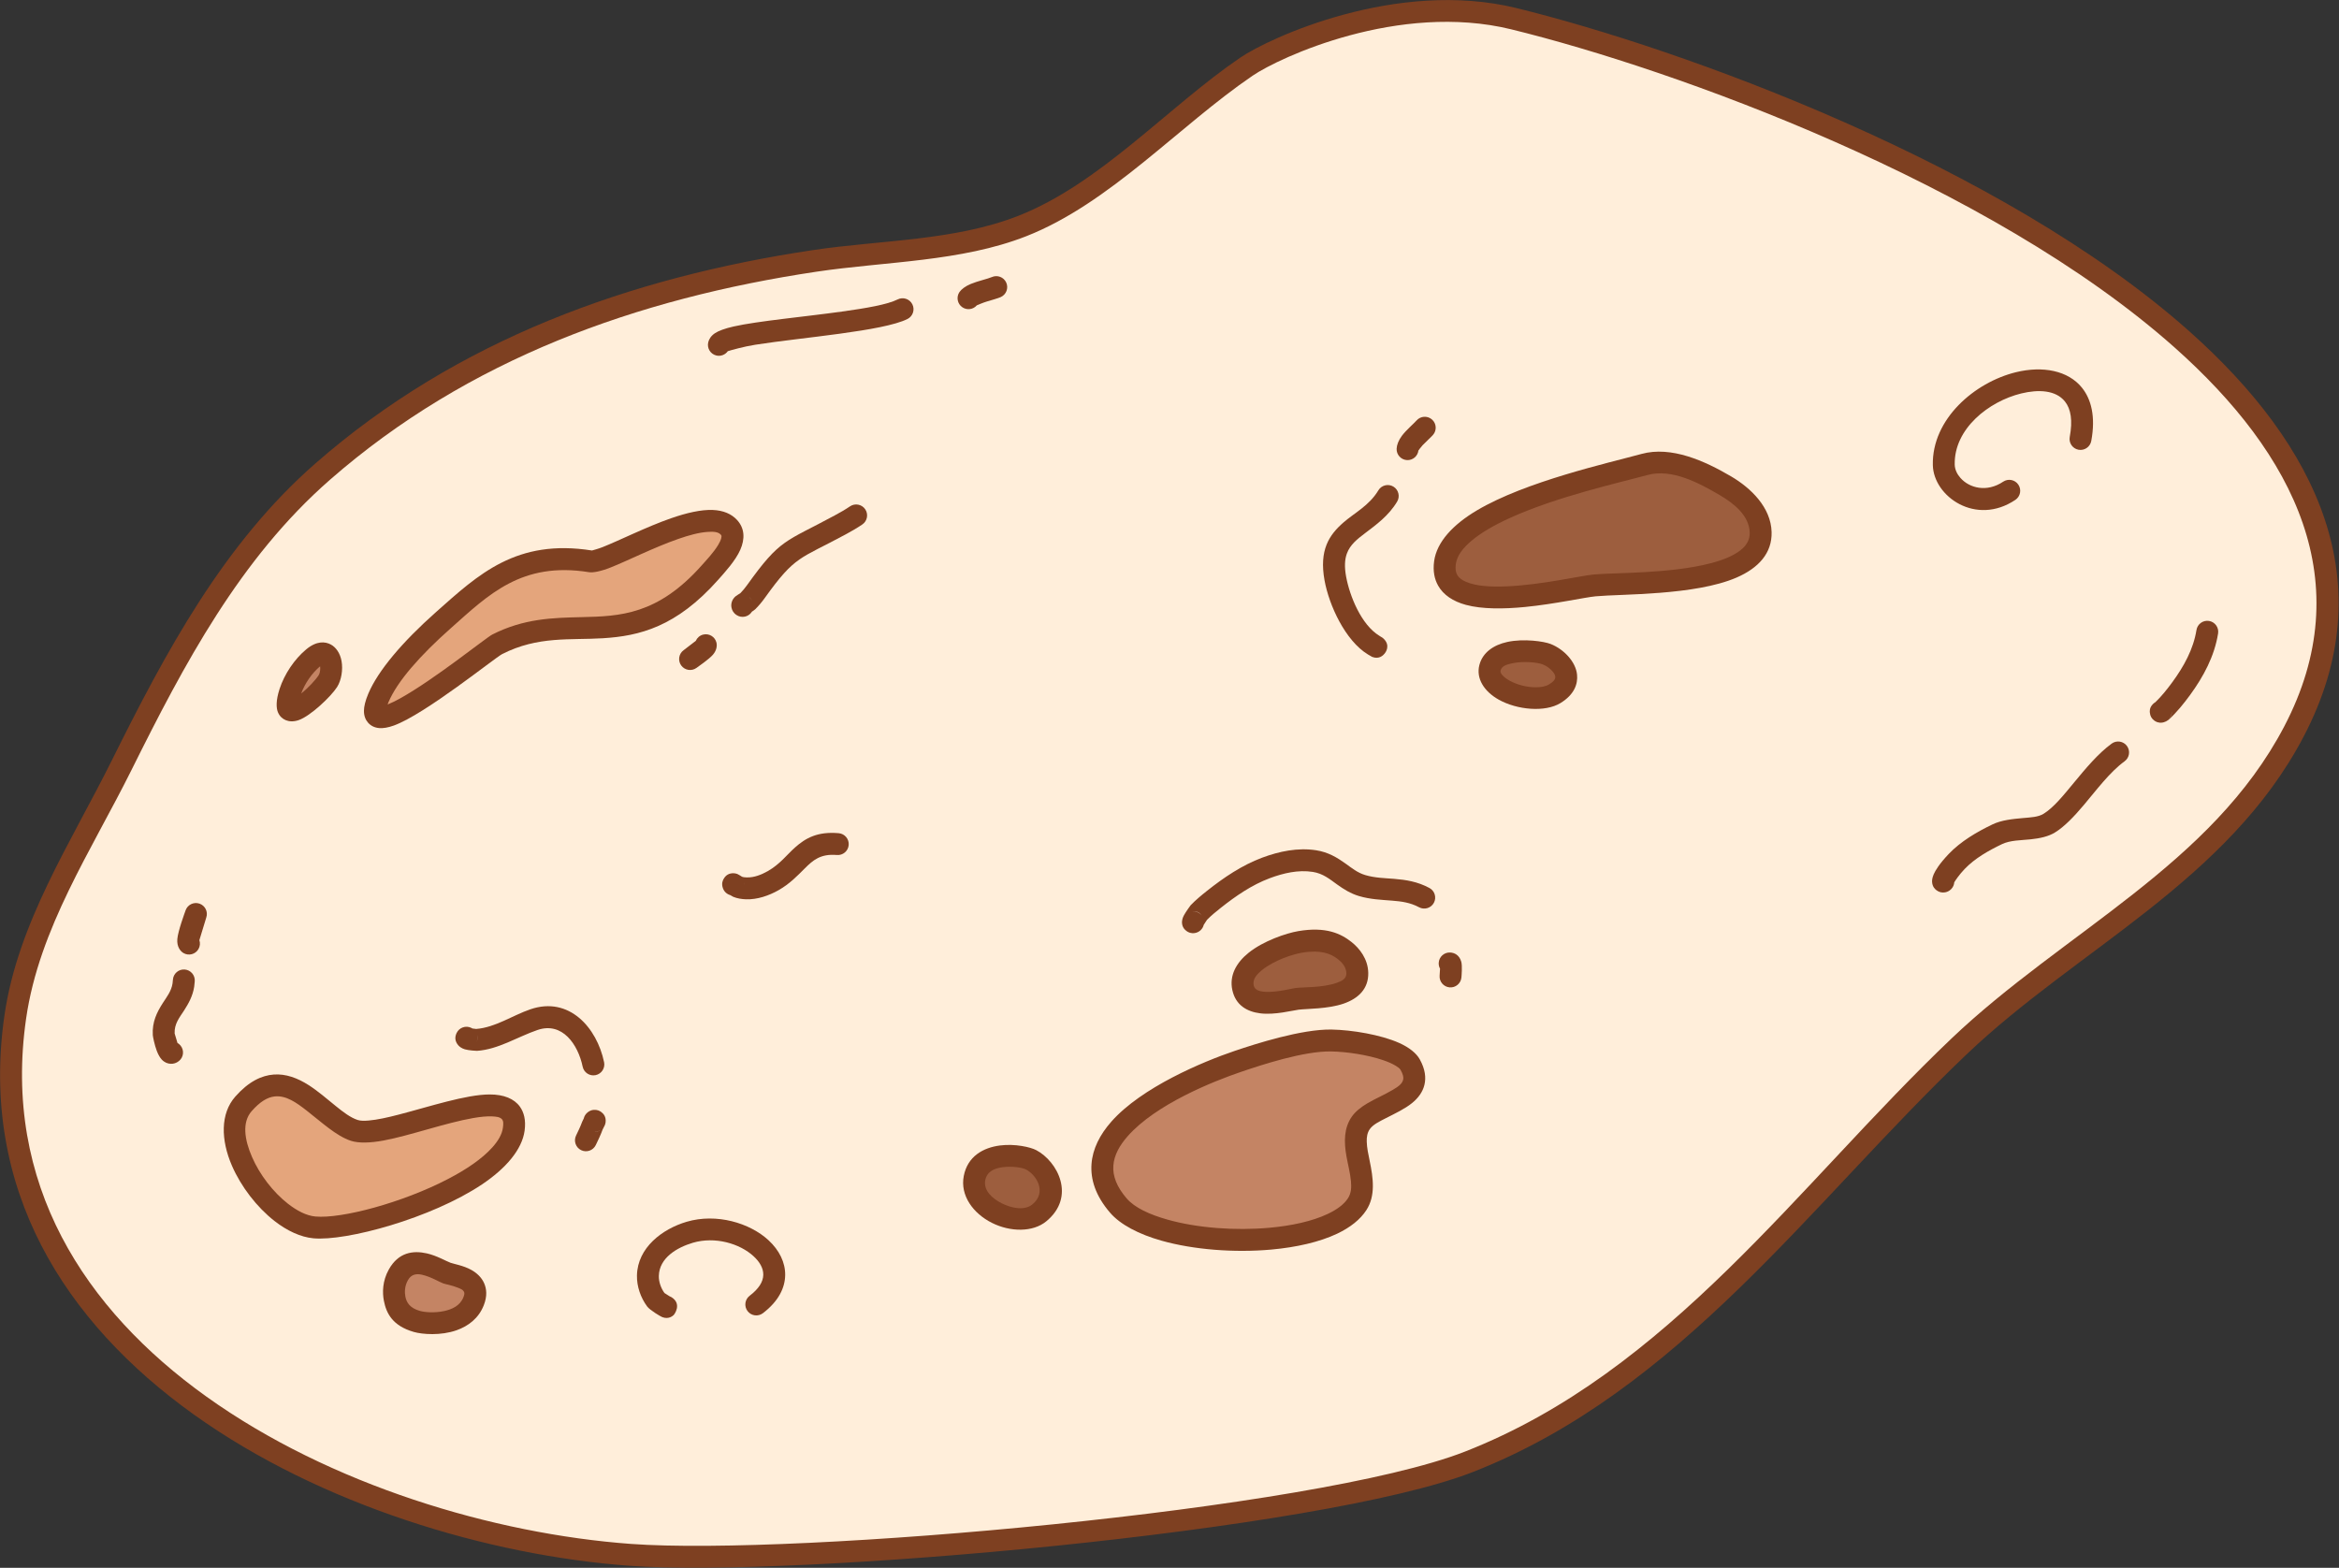 <?xml version="1.0" encoding="UTF-8" standalone="no"?><!DOCTYPE svg PUBLIC "-//W3C//DTD SVG 1.1//EN" "http://www.w3.org/Graphics/SVG/1.1/DTD/svg11.dtd"><svg width="100%" height="100%" viewBox="0 0 3561 2387" version="1.1" xmlns="http://www.w3.org/2000/svg" xmlns:xlink="http://www.w3.org/1999/xlink" xml:space="preserve" xmlns:serif="http://www.serif.com/" style="fill-rule:evenodd;clip-rule:evenodd;stroke-linejoin:round;stroke-miterlimit:2;"><rect x="0" y="0" width="3561" height="2387" fill="#333333" stroke="none"/><g id="Naan"><g><path d="M2304.9,28.509c-177.119,-43.376 -365.176,44.311 -407.179,72.927c-111.439,75.921 -215.209,193.136 -341.344,242.688c-98.274,38.608 -212.46,37.627 -315.817,53.076c-276.3,41.297 -536.212,134.585 -749.131,320.679c-138.795,121.31 -225.456,284.731 -306.296,447.29c-61.531,123.73 -141.769,243.909 -161.859,383.074c-74.623,516.895 512.899,788.029 936.109,819.019c251.141,18.39 1046.86,-51.607 1276.84,-141.601c313.783,-122.785 510.965,-408.323 746.294,-632.446c169.539,-161.465 397.085,-264.092 509.887,-479.5c296.068,-565.374 -771.837,-983.409 -1187.51,-1085.21Z" style="fill:#ffeeda;"/><path d="M2308.87,12.321c-182.926,-44.798 -377.147,45.787 -420.527,75.341c-110.458,75.252 -213.03,191.833 -338.054,240.95c-97.127,38.157 -210.037,36.836 -312.187,52.104c-279.476,41.772 -542.269,136.381 -757.635,324.614c-140.451,122.757 -228.447,287.92 -310.251,452.418c-62.308,125.293 -143.087,247.19 -163.432,388.113c-38.297,265.277 92.679,467.791 288.165,607.66c192.932,138.043 448.864,214.667 663.222,230.363c252.582,18.496 1052.83,-52.192 1284.13,-142.703c315.825,-123.584 514.853,-410.315 751.715,-635.897c84.398,-80.379 183.276,-146.061 275.052,-218.509c94.01,-74.211 180.583,-155.484 238.105,-265.328c122.323,-233.59 21.152,-443.374 -174.073,-617.099c-285.529,-254.083 -773.057,-430.514 -1024.23,-492.027l-0.001,-0Zm-7.928,32.377c247.626,60.643 728.512,234.06 1010,484.551c182.79,162.66 281.235,358.022 166.702,576.734c-55.28,105.564 -138.882,183.309 -229.229,254.629c-92.582,73.084 -192.247,139.448 -277.387,220.534c-233.798,222.664 -429.132,507.008 -740.873,628.994c-228.668,89.479 -1019.85,158.785 -1269.55,140.5c-208.852,-15.294 -458.285,-89.731 -646.261,-224.227c-185.422,-132.669 -310.895,-324.169 -274.57,-575.789c19.837,-137.406 99.534,-255.867 160.287,-378.033c79.876,-160.621 165.201,-322.3 302.342,-442.163c210.47,-183.955 467.502,-275.922 740.625,-316.745c104.566,-15.629 220.026,-14.987 319.449,-54.046c127.245,-49.989 232.212,-167.837 344.633,-244.427c40.625,-27.678 222.52,-112.466 393.83,-70.512l0.001,-0Z" style="fill:#7e4021;"/><path d="M2503.55,707.182c-71.205,19.489 -292.323,66.347 -303.656,149.462c-12.374,90.741 188.299,38.374 227.818,34.646c53.666,-5.063 255.054,3.382 252.795,-80.774c-0.855,-31.854 -27.902,-55.824 -53.379,-70.803c-36.726,-21.591 -82.493,-43.775 -123.578,-32.531Z" style="fill:#9d5e3e;"/><path d="M2499.15,691.107c-50.695,13.874 -175.994,41.693 -250.628,85.947c-36.667,21.742 -61.179,48.267 -65.143,77.338c-2.067,15.153 0.527,27.377 6.1,37.256c8.003,14.188 22.729,23.98 42.342,29.289c24.531,6.639 57.516,6.397 90.176,3.17c45.698,-4.517 90.693,-14.659 107.279,-16.224c38.487,-3.631 151.047,-1.108 214.375,-28.463c33.627,-14.526 54.376,-37.304 53.516,-69.351c-1.01,-37.63 -31.497,-67.029 -61.593,-84.723c-40.424,-23.766 -91.202,-46.616 -136.424,-34.239l-0,-0Zm8.799,32.151c36.955,-10.114 77.698,11.402 110.731,30.823c20.869,12.269 44.465,30.789 45.165,56.883c0.302,11.249 -5.22,19.829 -13.929,26.694c-11.468,9.042 -27.755,15.291 -46.141,20.054c-61.748,15.994 -145.9,13.992 -177.63,16.985c-19.63,1.852 -79.279,15.843 -132.492,18.043c-23.909,0.989 -46.428,-0.172 -62.222,-7.13c-5.446,-2.398 -9.964,-5.435 -12.66,-9.895c-2.65,-4.383 -3.3,-9.957 -2.364,-16.819c1.77,-12.981 10.769,-24.389 23.398,-35.161c15.143,-12.915 35.512,-24.434 58.287,-34.834c72.086,-32.917 167.648,-54.091 209.857,-65.643l0,-0Z" style="fill:#7e4021;"/><path d="M478.518,1868.72c68.585,6.429 292.323,-66.348 303.657,-149.462c12.373,-90.741 -188.518,19.522 -242.837,1.749c-51.232,-16.763 -101.762,-116.198 -168.673,-40.328c-47.351,53.691 39.268,181.611 107.853,188.041Z" style="fill:#e4a57c;"/><path d="M476.962,1885.32c50.079,4.694 179.678,-30.418 256.855,-82.051c36.451,-24.387 60.963,-53.089 64.872,-81.753c2.215,-16.247 -1.052,-28.012 -7.073,-36.47c-8.715,-12.241 -24.659,-18.793 -46.221,-18.728c-36.003,0.107 -91.232,18.43 -138.049,30.603c-17.129,4.454 -33.025,8.024 -46.109,9.097c-6.644,0.545 -12.349,0.584 -16.716,-0.845c-11.114,-3.636 -21.998,-12.06 -33.267,-21.166c-13.468,-10.882 -27.206,-22.89 -41.412,-31.948c-16.895,-10.773 -34.572,-17.399 -53.005,-16.061c-18.361,1.333 -38.123,10.364 -58.672,33.663c-22.781,25.831 -22.112,65.861 -5.031,105.196c13.854,31.904 38.007,63.223 64.731,84.088c19.214,15.001 39.856,24.571 59.097,26.375l0,-0Zm3.112,-33.188c-13.681,-1.283 -28.034,-8.795 -41.695,-19.46c-22.586,-17.634 -42.962,-44.13 -54.67,-71.092c-11.333,-26.097 -15.658,-52.733 -0.544,-69.871c12.454,-14.121 23.725,-21.131 34.899,-22.357c17.523,-1.921 33.205,9.369 48.794,21.519c22.967,17.901 45.264,38.774 67.297,45.983c11.712,3.832 29.122,3.426 49.696,-0.381c40.024,-7.407 94.455,-26.947 136.676,-34.252c10.719,-1.855 20.546,-2.904 28.941,-2.481c6.133,0.31 11.343,0.842 14.476,4.024c2.698,2.739 2.546,7.171 1.717,13.248c-1.41,10.336 -7.458,20.247 -16.149,29.952c-15.643,17.467 -39.667,33.604 -67.072,47.888c-70.324,36.656 -162.977,60.972 -202.366,57.28l-0,-0Z" style="fill:#7e4021;"/><path d="M270.209,1587.94l-4.327,-14.494c-0.66,-14.81 7.573,-24.439 14.306,-34.891c7.002,-10.869 13.293,-22.198 15.45,-36.222c0.426,-2.768 0.658,-5.562 0.873,-8.352c0.705,-9.171 -6.168,-17.19 -15.339,-17.896c-9.172,-0.705 -17.191,6.168 -17.896,15.34c-0.15,1.95 -0.286,3.904 -0.583,5.839c-1.844,11.986 -8.954,20.698 -14.893,29.983c-8.96,14.011 -16.354,28.693 -15.17,48.734c0.123,2.086 2.504,14.616 6.11,24.106c2.153,5.667 4.94,10.361 7.439,13.037c4.37,4.68 9.358,6.376 13.817,6.519c4.117,0.133 8.381,-0.934 12.479,-4.25c7.151,-5.787 8.258,-16.29 2.472,-23.441c-1.355,-1.674 -2.968,-3.016 -4.738,-4.012Z" style="fill:#7e4021;"/><path d="M303.536,1431.39c1.756,-5.824 9.545,-31.626 10.514,-34.48c2.958,-8.71 -1.712,-18.183 -10.422,-21.141c-8.71,-2.958 -18.183,1.712 -21.141,10.422c-1.33,3.916 -11.465,31.089 -12.519,43.559c-0.994,11.78 4.819,18.637 9.356,21.284c7.944,4.637 18.159,1.952 22.796,-5.993c2.509,-4.3 2.874,-9.265 1.416,-13.651Z" style="fill:#7e4021;"/><path d="M724.967,1566.59l-5.762,-0.708c-0.567,-0.368 -1.164,-0.701 -1.789,-1c-8.297,-3.972 -18.257,-0.461 -22.229,7.836c-3.146,6.572 -2.506,12.877 2.483,18.709c1.657,1.937 4.937,4.665 10.041,6.172c5.879,1.737 17.62,2.385 18.436,2.334c32.335,-2.059 62.205,-21.535 92.252,-31.778c37.778,-12.879 61.644,22.141 68.667,55.849c1.876,9.005 10.71,14.793 19.715,12.917c9.006,-1.876 14.794,-10.71 12.917,-19.716c-10.951,-52.567 -53.141,-100.685 -112.055,-80.601c-27.072,9.229 -53.599,27.789 -82.676,29.986Zm1.429,9.325c0.831,3.35 0.632,6.976 -0.776,10.371c1.524,-3.565 1.785,-7.028 0.776,-10.371Z" style="fill:#7e4021;"/><path d="M888.746,1702.83c-0.938,1.817 -2.09,4.125 -2.467,5.161c-2.608,7.162 -5.923,14.009 -9.246,20.859c-4.015,8.276 -0.556,18.255 7.72,22.27c8.276,4.015 18.255,0.556 22.27,-7.72c3.755,-7.741 7.451,-15.502 10.419,-23.584c0.337,-0.639 2.99,-5.677 3.474,-6.938c0.741,-1.929 1.007,-3.523 1.119,-4.602c0.832,-8.022 -3.162,-12.525 -6.427,-15.043c-2.842,-2.191 -6.424,-3.699 -11.083,-3.459c-1.718,0.089 -5.758,0.211 -10.513,4.349c-2.726,2.372 -4.494,5.437 -5.266,8.707Zm16.233,20.526c2.909,0.209 6.754,-0.468 10.912,-4.086c-3.149,2.74 -7.039,4.086 -10.912,4.086Z" style="fill:#7e4021;"/><path d="M1832.63,1408.09l4.977,-7.661c6.449,-6.562 13.688,-12.444 20.882,-18.15c22.692,-17.995 47.318,-34.992 74.596,-45.184c20.795,-7.769 43.327,-13.065 65.52,-9.624c15.875,2.461 26.115,11.329 37.006,19.106c10.063,7.188 20.463,13.838 33.368,17.669c17.263,5.125 34.108,5.669 50.903,7.033c13.474,1.095 26.951,2.737 40.561,10.04c8.105,4.349 18.217,1.3 22.566,-6.806c4.349,-8.105 1.3,-18.217 -6.806,-22.566c-18.042,-9.681 -35.76,-12.44 -53.622,-13.891c-14.541,-1.182 -29.169,-1.328 -44.116,-5.765c-11.901,-3.533 -20.626,-10.835 -29.933,-17.473c-12.774,-9.109 -26.252,-17.408 -44.82,-20.287c-27.839,-4.316 -56.208,1.593 -82.294,11.339c-30.526,11.405 -58.247,30.154 -83.641,50.292c-8.698,6.898 -17.398,14.081 -25.105,22.093c-0.23,0.239 -7.412,10.046 -10.289,15.452c-2.101,3.947 -2.727,7.329 -2.835,8.97c-0.501,7.553 3.12,12.02 6.687,14.706c3.005,2.264 7.019,4.004 12.546,3.224c6.934,-0.98 12.269,-6.105 13.849,-12.517Zm-3.468,-14.756c-3.095,-4.189 -7.776,-6.76 -15.044,-5.733c5.874,-0.83 11.469,1.516 15.044,5.733Z" style="fill:#7e4021;"/><path d="M2192.38,1474.82c-0.198,3.339 -0.575,9.651 -0.641,10.415c-0.792,9.164 6.006,17.247 15.171,18.038c9.164,0.791 17.247,-6.007 18.038,-15.171c0.176,-2.031 1.572,-17.681 -0.289,-24.006c-2.929,-9.955 -10.1,-13.54 -16.747,-13.902c-9.185,-0.5 -17.048,6.551 -17.548,15.736c-0.175,3.212 0.573,6.262 2.016,8.89Zm12.896,8.592c0.272,0.03 0.547,0.051 0.823,0.066l-0.823,-0.066Zm-0.651,-0.077l0.518,0.062l-0.702,-0.092l0.184,0.03Zm-0.721,-0.119l0.43,0.071l-0.694,-0.127l0.264,0.056Zm-0.71,-0.151l0.302,0.064l-0.56,-0.131l0.258,0.067Zm-0.698,-0.183l0.096,0.025l-0.195,-0.056l0.099,0.031Z" style="fill:#7e4021;"/><path d="M2102.12,969.347c-0.794,-0.524 -1.758,-1.154 -2.187,-1.416c-27.434,-16.681 -45.148,-60.405 -50.58,-90.189c-2.678,-14.691 -2.121,-25.843 1.143,-34.839c4.986,-13.74 15.888,-22.107 27.389,-30.865c17.249,-13.136 36.068,-26.469 49.183,-48.328c4.733,-7.888 2.171,-18.134 -5.716,-22.867c-7.888,-4.733 -18.134,-2.171 -22.867,5.717c-13.902,23.17 -36.196,34.164 -52.962,48.745c-21.845,18.996 -37.438,41.937 -28.962,88.417c6.861,37.623 31.399,91.619 66.053,112.691c1.629,0.99 5.856,3.507 6.523,3.758c10.742,4.043 16.861,-2.586 18.934,-5.176c1.05,-1.31 9.55,-11.986 -1.697,-22.703c-1.291,-1.23 -2.728,-2.212 -4.254,-2.945Zm-19.895,25.861c0.322,0.378 0.703,0.786 1.154,1.216c-0.409,-0.39 -0.794,-0.795 -1.154,-1.216Zm-0.4,-0.487l0.175,0.213l-0.191,-0.234l0.016,0.021Z" style="fill:#7e4021;"/><path d="M2159.47,685.928c0.678,-0.958 3.939,-5.509 6.367,-8.052c5.847,-6.125 12.445,-11.872 15.764,-15.621c6.099,-6.885 5.46,-17.428 -1.426,-23.527c-6.885,-6.099 -17.428,-5.46 -23.527,1.426c-4.73,5.341 -15.95,14.714 -22.474,23.536c-4.976,6.729 -7.633,13.629 -7.888,19.437c-0.402,9.19 6.732,16.977 15.922,17.38c8.737,0.382 16.206,-6.047 17.262,-14.579Z" style="fill:#7e4021;"/><path d="M2975.29,1343.26c1.988,-3.23 7.296,-11.295 15.674,-20.1c15.539,-16.33 36.732,-28.275 56.926,-37.945c12.707,-6.085 29.092,-5.785 43.957,-7.364c13.81,-1.468 26.611,-4.219 36.585,-10.305c14.546,-8.875 29.242,-24.349 44.122,-41.973c19.508,-23.106 39.592,-50.195 61.989,-66.484c7.439,-5.41 9.086,-15.842 3.676,-23.281c-5.411,-7.44 -15.843,-9.087 -23.282,-3.677c-20.515,14.92 -39.57,37.796 -57.71,59.754c-15.904,19.25 -30.842,37.862 -46.157,47.207c-8.127,4.959 -19.411,5.374 -30.918,6.384c-16.296,1.43 -33.036,3.151 -46.658,9.675c-23.75,11.373 -48.402,25.826 -66.677,45.031c-14.427,15.161 -20.42,25.381 -22.829,30.894c-2.539,5.809 -2.591,9.767 -2.479,11.632c0.455,7.556 4.546,11.225 7.265,13.12c3.655,2.547 7.817,3.565 12.425,2.789c2.678,-0.45 6.137,-1.614 9.379,-4.921c2.868,-2.926 4.437,-6.644 4.712,-10.436Zm-27.906,-13.49c-0.204,0.188 -0.408,0.386 -0.611,0.593l0.611,-0.593Zm0.548,-0.487l-0.515,0.458l0.609,-0.534l-0.094,0.076Zm0.584,-0.472l-0.488,0.395l0.651,-0.515l-0.163,0.12Zm0.585,-0.43l-0.399,0.293l0.612,-0.435l-0.213,0.142Zm0.584,-0.39l-0.241,0.161l0.443,-0.283l-0.202,0.122Zm0.583,-0.352l-0.027,0.016l0.063,-0.036l-0.036,0.02Z" style="fill:#7e4021;"/><path d="M3281.44,1069.09c-1.237,0.702 -2.401,1.577 -3.46,2.622c-5.908,5.835 -5.123,11.386 -4.929,13.471c0.477,5.113 2.821,9.07 6.847,11.975c2.166,1.563 6.172,3.919 12.355,2.954c0.829,-0.129 3.1,-0.631 5.396,-1.776c2.127,-1.061 4.293,-2.771 4.686,-3.135c11.845,-10.959 22.564,-24.223 32.039,-37.205c20.403,-27.958 37.019,-58.983 42.546,-93.527c1.453,-9.083 -4.741,-17.638 -13.824,-19.091c-9.083,-1.453 -17.637,4.741 -19.091,13.824c-4.689,29.31 -19.245,55.423 -36.557,79.144c-7.763,10.637 -16.416,21.552 -26.008,30.744Zm24.912,14.408c0.021,4.324 -1.631,8.654 -4.949,11.93c4.805,-4.745 5.109,-9.31 4.949,-11.93Zm-1.796,-7.467l0.015,0.031l-0.011,-0.023l-0.004,-0.008Z" style="fill:#7e4021;"/><path d="M1108.06,534.667c4.48,-1.344 23.797,-6.976 41.988,-9.823c71.991,-11.266 194.184,-20.497 231.525,-39.168c8.227,-4.114 11.567,-14.133 7.453,-22.361c-4.113,-8.227 -14.133,-11.567 -22.36,-7.453c-15.723,7.861 -47.897,13.339 -84.427,18.423c-58.691,8.17 -128.101,14.423 -165.208,22.758c-13.485,3.029 -23.382,6.748 -28.687,10.357c-6.058,4.122 -8.929,9.097 -10.053,13.592c-2.233,8.923 3.199,17.981 12.123,20.213c6.856,1.716 13.792,-1.094 17.646,-6.538Z" style="fill:#7e4021;"/><path d="M1487.12,464.905c1.54,-0.666 9.503,-4.068 14.755,-5.666c8.773,-2.671 17.41,-5.025 21.664,-6.92c8.402,-3.742 12.186,-13.603 8.443,-22.006c-3.743,-8.402 -13.603,-12.186 -22.006,-8.443c-5.951,2.651 -21.522,6.041 -32.094,10.458c-8.297,3.466 -14.319,8.145 -17.156,12.311c-5.178,7.603 -3.209,17.979 4.394,23.157c7.074,4.817 16.548,3.449 22,-2.891Z" style="fill:#7e4021;"/><path d="M3049.72,733.373c-24.776,16.617 -51.195,9.903 -64.993,-5.639c-5.203,-5.859 -8.604,-12.942 -8.767,-20.345c-1.212,-54.768 52.075,-96.322 101.191,-108.328c26.621,-6.507 52.71,-5.044 66.524,12.103c9.272,11.509 12.009,29.309 7.391,54.129c-1.682,9.043 4.294,17.751 13.337,19.434c9.044,1.682 17.752,-4.294 19.434,-13.337c6.963,-37.423 -0.225,-63.785 -14.205,-81.138c-21.069,-26.152 -59.795,-33.496 -100.397,-23.571c-62.895,15.375 -128.152,71.311 -126.601,141.445c1.054,47.648 65.534,93.252 125.653,52.931c7.639,-5.124 9.682,-15.486 4.558,-23.125c-5.124,-7.64 -15.486,-9.682 -23.125,-4.559Z" style="fill:#7e4021;"/><path d="M1019.16,1973.44l-7.566,-4.818c-5.346,-7.478 -8.747,-16.877 -8.538,-26.107c0.623,-27.408 27.649,-43.263 51.765,-50.385c33.622,-9.93 71.418,0.991 92.684,20.712c8.736,8.101 14.718,17.661 14.557,28.052c-0.167,10.753 -7.009,21.421 -20.769,31.922c-7.312,5.581 -8.718,16.048 -3.138,23.361c5.581,7.312 16.048,8.718 23.361,3.138c24.238,-18.498 33.582,-38.964 33.875,-57.906c0.299,-19.3 -8.994,-37.96 -25.22,-53.008c-28.65,-26.569 -79.495,-41.617 -124.791,-28.239c-37.147,10.97 -74.689,39.379 -75.648,81.596c-0.381,16.765 5.632,33.965 15.534,47.348c4.238,5.728 20.444,15.256 23.019,16.233c9.963,3.781 16.05,-2.014 17.371,-3.22c0.922,-0.842 12.995,-16.754 -3.237,-27.077c-1.046,-0.666 -2.139,-1.2 -3.259,-1.602Zm-15.305,29.274c0.213,0.152 0.438,0.303 0.675,0.454l-0.675,-0.454Z" style="fill:#7e4021;"/><path d="M675.288,943.975c60.799,-53.937 114.882,-106.817 224.141,-89.252c24.714,3.973 173.638,-92.315 210.517,-51.686c17.42,19.19 -13.38,51.007 -28.956,68.568c-119.606,134.85 -210.09,51.367 -323.964,109.34c-15.896,8.092 -222.165,178.133 -180.804,81.309c14.093,-32.99 49.187,-74.03 99.066,-118.279Z" style="fill:#e4a57c;"/><path d="M901.227,838.138c-115.125,-18.207 -172.773,36.392 -237,93.369l0,0.001c-52.232,46.336 -88.574,89.653 -103.332,124.199c-4.903,11.478 -6.769,20.215 -6.809,26.41c-0.052,8.178 2.598,13.973 6.208,18.106c4.011,4.592 9.644,7.668 17.176,8.303c5.706,0.481 13.339,-0.694 22.267,-3.946c47.941,-17.468 153.61,-103.06 164.85,-108.783c54.573,-27.782 103.654,-20.961 153.309,-24.059c55.384,-3.455 111.63,-16.993 175.563,-89.073c10.281,-11.591 26.295,-29.048 33.559,-45.543c7.308,-16.594 6.836,-32.545 -4.731,-45.287c-8.678,-9.561 -21.267,-14.728 -36.959,-15.407c-17.713,-0.767 -40.226,4.437 -63.789,12.659c-37.486,13.08 -78.097,33.595 -104.2,43.921c-6.482,2.564 -15.007,4.84 -16.112,5.13Zm-311.117,234.44c0.431,-1.261 0.911,-2.542 1.439,-3.776c13.428,-31.434 47.273,-70.197 94.799,-112.359l0,-0c57.22,-50.761 107.61,-101.795 210.436,-85.265c6.018,0.967 17.774,-1.224 32.816,-7.174c25.788,-10.201 65.887,-30.522 102.921,-43.445c16.162,-5.639 31.651,-9.887 44.813,-10.735c8.543,-0.55 15.911,-0.389 20.272,4.415c1.257,1.385 0.918,3.131 0.499,4.889c-0.802,3.365 -2.52,6.81 -4.585,10.279c-6.926,11.634 -17.778,22.998 -24.999,31.139c-67.271,75.845 -124.846,77.706 -183.095,79.042c-43.76,1.003 -87.844,2.008 -135.962,26.504c-9.57,4.872 -87.951,68.19 -140.128,97.124c-7.042,3.905 -13.538,7.142 -19.226,9.362Z" style="fill:#7e4021;"/><path d="M1127.02,903.239c-1.487,0.881 -5.972,3.583 -7.413,4.869c-2.625,2.344 -4.162,4.898 -5.039,7.113c-1.409,3.56 -1.574,7.066 -0.766,10.47c0.836,3.521 2.711,7.547 7.675,10.789c7.702,5.03 18.038,2.86 23.068,-4.842l0.215,-0.349c1.923,-1.241 4.044,-2.693 4.966,-3.606c5.369,-5.317 10.25,-11.141 14.647,-17.281c46.747,-65.282 52.795,-58.673 123.09,-96.766c8.664,-4.695 17.196,-9.589 25.353,-15.124c7.612,-5.165 9.598,-15.538 4.433,-23.15c-5.165,-7.611 -15.538,-9.598 -23.15,-4.433c-7.24,4.914 -14.827,9.233 -22.517,13.4c-77.004,41.728 -83.102,35.154 -134.311,106.666c-3.099,4.328 -6.507,8.455 -10.251,12.244Zm13.504,5.907c1.937,1.435 3.48,3.224 4.595,5.22c-0.926,-1.833 -2.375,-3.616 -4.595,-5.22Z" style="fill:#7e4021;"/><path d="M1059.3,975.684c-3.579,2.769 -16.664,12.883 -18.502,14.219c-7.442,5.407 -9.093,15.839 -3.686,23.28c5.407,7.442 15.839,9.093 23.28,3.686c2.788,-2.026 19.105,-13.267 24.972,-20.019c6.271,-7.216 6.391,-14.583 5.357,-18.632c-2.274,-8.913 -11.357,-14.302 -20.27,-12.027c-5.179,1.321 -9.168,4.941 -11.151,9.493Z" style="fill:#7e4021;"/><path d="M1129.71,1334.84c-1.546,-0.984 -5.899,-3.72 -7.119,-4.179c-2.026,-0.763 -3.811,-1.032 -5.229,-1.11c-7.794,-0.425 -12.585,3.292 -15.527,8.38c-1.459,2.525 -3.925,7.35 -1.071,14.813c1.952,5.107 6.151,8.701 11.04,10.085c1.611,1.017 3.451,2.128 4.38,2.517c6.263,2.619 12.959,3.608 19.703,3.837c17.01,0.576 34.833,-5.589 49.438,-13.888c17.233,-9.791 28.816,-22.125 40.029,-33.273c12.157,-12.087 23.734,-22.466 48.674,-20.278c9.163,0.803 17.256,-5.984 18.059,-15.147c0.804,-9.163 -5.983,-17.255 -15.146,-18.059c-32.429,-2.845 -50.574,7.463 -66.705,21.872c-12.301,10.987 -22.852,25.378 -41.378,35.904c-9.455,5.372 -20.83,9.928 -31.842,9.555c-2.476,-0.084 -4.976,-0.2 -7.306,-1.029Zm2.494,6.875c0.645,2.008 0.886,4.059 0.762,6.061c0.156,-1.706 0.01,-3.725 -0.762,-6.061Z" style="fill:#7e4021;"/><path d="M476.88,1001.46c-15.831,13.166 -28.974,33.036 -35.36,52.505c-20.232,61.689 44.369,3.831 57.667,-16.984c10.63,-16.637 5.043,-58.265 -22.307,-35.521Z" style="fill:#c48464;"/><path d="M466.223,988.646c-18.135,15.082 -33.225,37.822 -40.539,60.125c-5.963,18.181 -5.066,29.503 -2.633,35.437c2.561,6.247 6.798,10.069 11.948,12.246c5.041,2.132 11.821,2.638 19.672,-0.063c18.075,-6.218 49.264,-35.884 58.561,-50.437c6.411,-10.035 9.149,-26.329 6.754,-39.518c-2.149,-11.833 -8.41,-20.965 -16.415,-25.206c-8.588,-4.55 -21.468,-5.791 -37.348,7.416Zm21.099,25.811c-12.548,10.508 -23.069,25.957 -28.822,41.438c10.859,-8.616 22.159,-20.869 26.642,-27.887c1.74,-2.724 2.354,-6.756 2.419,-10.618c0.015,-0.873 -0.084,-1.905 -0.239,-2.933Z" style="fill:#7e4021;"/><path d="M1979.18,1434.11c-27.061,4.643 -95.494,30.225 -86.729,69.811c8.175,36.921 68.164,18.623 82.47,16.814c19.427,-2.457 92.329,1.641 91.511,-39.201c-0.31,-15.459 -10.101,-27.092 -19.323,-34.361c-13.295,-10.478 -32.419,-19.157 -67.929,-13.063Z" style="fill:#9d5e3e;"/><path d="M1976.37,1417.68c-18.069,3.1 -52.67,14.686 -75.386,32.896c-18.966,15.204 -29.683,34.878 -24.796,56.945c5.004,22.6 21.834,32.744 42.662,35.326c21.966,2.724 48.936,-4.412 58.171,-5.58c12.267,-1.552 44.75,-0.966 68.624,-9.257c22.427,-7.788 37.944,-22.584 37.459,-46.812c-0.421,-21.041 -13.117,-37.224 -25.669,-47.117c-15.896,-12.529 -38.608,-23.686 -81.065,-16.401l0,-0Zm5.637,32.853c28.568,-4.902 44.098,1.297 54.794,9.727c5.896,4.647 12.778,11.722 12.976,21.605c0.17,8.494 -7.204,11.926 -15.067,14.657c-21.495,7.464 -50.826,6.278 -61.872,7.675c-6.841,0.865 -24.585,5.809 -41.616,5.986c-5.185,0.054 -10.3,-0.317 -14.739,-1.808c-3.708,-1.246 -6.756,-3.569 -7.75,-8.06c-2.133,-9.631 4.823,-17.095 13.1,-23.73c18.11,-14.518 45.77,-23.58 60.174,-26.052l0,0Z" style="fill:#7e4021;"/><path d="M634.613,2011.88c18.392,5.257 71.822,6.565 86.409,-30.722c13.606,-34.778 -31.167,-39.499 -40.567,-42.837c-12.766,-4.533 -54.009,-33.078 -73.944,2.573c-7.546,13.494 -7.548,26.925 -5.706,36.383c2.656,13.633 9.674,27.705 33.808,34.603Z" style="fill:#c48464;"/><path d="M630.033,2027.91c13.067,3.735 41.076,5.898 65.12,-2.596c17.965,-6.346 33.647,-18.284 41.391,-38.079c5.503,-14.067 4.325,-25.112 0.392,-33.825c-3.886,-8.609 -10.93,-15.262 -19.457,-20.014c-11.637,-6.485 -26.32,-8.955 -31.447,-10.776c-6.725,-2.388 -21.025,-10.914 -36.195,-14.335c-21.089,-4.755 -43.273,-1.629 -57.873,24.48c-9.895,17.695 -9.934,35.302 -7.518,47.704c3.612,18.541 12.764,38.06 45.587,47.441Zm9.16,-32.05c-15.449,-4.415 -20.329,-13.038 -22.029,-21.765c-1.269,-6.513 -1.303,-15.769 3.893,-25.062c5.338,-9.545 13.738,-9.969 21.449,-8.231c13.627,3.073 26.331,11.085 32.372,13.23c3.659,1.299 12.839,2.769 21.674,6.284c3.968,1.579 8.477,3.078 10.053,6.924c0.846,2.066 0.174,4.586 -1.104,7.851c-5.086,13.001 -17.498,18.514 -29.687,21.078c-14.342,3.016 -29.076,1.848 -36.621,-0.309Z" style="fill:#7e4021;"/><path d="M2354.58,995.946c-14.178,-5.567 -77.669,-11.91 -86.175,20.702c-8.796,33.722 66.546,59.228 98.645,39.564c34.087,-20.882 11.817,-50.73 -12.47,-60.266Z" style="fill:#9d5e3e;"/><path d="M2360.67,980.432c-9.967,-3.913 -40.718,-8.534 -65.891,-3.047c-20.914,4.559 -37.534,16.008 -42.502,35.056c-5.278,20.235 6.815,40.183 29.696,52.926c27.851,15.51 70.339,19.418 93.782,5.057c21.036,-12.887 26.633,-28.913 25.211,-43.335c-1.924,-19.514 -20.017,-38.695 -40.296,-46.657Zm-12.183,31.027c5.873,2.306 11.613,6.277 15.534,11.154c2.373,2.951 4.43,6.16 3.675,9.617c-0.79,3.614 -4.139,6.576 -9.354,9.77c-5.364,3.287 -12.549,4.391 -20.157,4.409c-13.61,0.033 -28.591,-3.814 -39.994,-10.164c-4.303,-2.397 -8.076,-5.118 -10.813,-8.238c-1.926,-2.196 -3.546,-4.474 -2.847,-7.153c1.848,-7.083 9.57,-9.205 17.348,-10.9c17.796,-3.88 39.562,-1.261 46.608,1.505Z" style="fill:#7e4021;"/><path d="M1569.83,1765.83c-14.177,-7.463 -77.668,-15.966 -86.175,27.754c-8.796,45.21 66.546,79.404 98.645,53.042c34.088,-27.995 11.818,-68.011 -12.47,-80.796Z" style="fill:#9d5e3e;"/><path d="M1577.59,1751.08c-8.65,-4.554 -32.272,-10.036 -55.103,-7.099c-25.629,3.296 -49.368,16.472 -55.195,46.418c-5.792,29.772 14.234,57.081 42.877,71.442c27.83,13.954 62.169,14.529 82.706,-2.337c45.656,-37.496 17.245,-91.301 -15.285,-108.424Zm-15.526,29.496c16.054,8.451 32.187,34.664 9.655,53.168c-11.577,9.508 -30.922,6.166 -46.61,-1.7c-14.883,-7.463 -28.107,-19.809 -25.097,-35.279c2.684,-13.793 14.923,-18.205 26.727,-19.723c14.589,-1.877 29.797,0.624 35.325,3.534Z" style="fill:#7e4021;"/><path d="M2027.04,1584.17c-43.697,-0.832 -111.354,21.25 -142.298,31.74c-76.547,25.952 -275.434,111.093 -182.11,219.55c57.849,67.231 315.008,73.002 363.611,-2.113c23.647,-36.545 -18.369,-89.385 5.47,-123.69c20.677,-29.755 104.721,-35.507 75.208,-88.758c-12.563,-22.669 -78.095,-35.934 -119.881,-36.729Z" style="fill:#c48464;"/><path d="M2027.36,1567.5c-45.412,-0.864 -115.807,21.717 -147.966,32.62c-47.824,16.213 -141.213,55.13 -187.519,107.651c-17.432,19.772 -28.468,41.528 -30.11,64.506c-1.661,23.263 6.014,48.222 28.237,74.048c15.553,18.075 43.611,32.846 78.57,42.689c48.56,13.673 110.75,18.53 166.841,13.482c38.211,-3.438 73.607,-11.52 100.296,-24.172c19.96,-9.462 35.282,-21.636 44.53,-35.929c14.187,-21.925 10.472,-48.641 4.991,-75.118c-2.072,-10.005 -4.241,-19.931 -4.438,-29.316c-0.141,-6.757 0.719,-13.2 4.61,-18.799c4.888,-7.034 14.709,-11.739 24.82,-16.889c13.891,-7.076 28.686,-14.072 39.41,-22.74c9.685,-7.828 16.412,-17.075 19.002,-27.958c2.543,-10.684 1.364,-23.431 -7.132,-38.762c-5.113,-9.224 -16.073,-18.098 -31.309,-24.914c-27.982,-12.519 -71.602,-19.805 -102.833,-20.399l-0,0Zm-0.634,33.327c23.553,0.449 55.144,5.075 79.193,13.336c7.265,2.495 13.797,5.296 19.022,8.495c3.281,2.009 6.062,3.89 7.406,6.314c3.315,5.981 4.852,10.716 3.86,14.885c-1.698,7.132 -8.92,11.353 -16.571,15.893c-11.936,7.083 -26.128,13.108 -37.804,20.008c-10.071,5.951 -18.456,12.688 -23.803,20.382c-12.049,17.339 -12.076,38.266 -8.132,60.283c2.256,12.597 5.723,25.583 6.855,38.073c0.83,9.158 0.516,18.041 -4.499,25.791c-6.305,9.745 -17.213,17.465 -30.822,23.916c-23.663,11.218 -55.127,18.046 -89.006,21.094c-52.045,4.683 -109.761,0.318 -154.819,-12.368c-27.456,-7.731 -50.122,-18.149 -62.337,-32.345c-15.11,-17.56 -21.385,-34.115 -20.255,-49.932c1.15,-16.101 9.649,-30.982 21.864,-44.837c42.635,-48.357 129.186,-83.198 173.219,-98.126c29.729,-10.079 94.648,-31.66 136.629,-30.862l-0,0Z" style="fill:#7e4021;"/></g></g></svg>